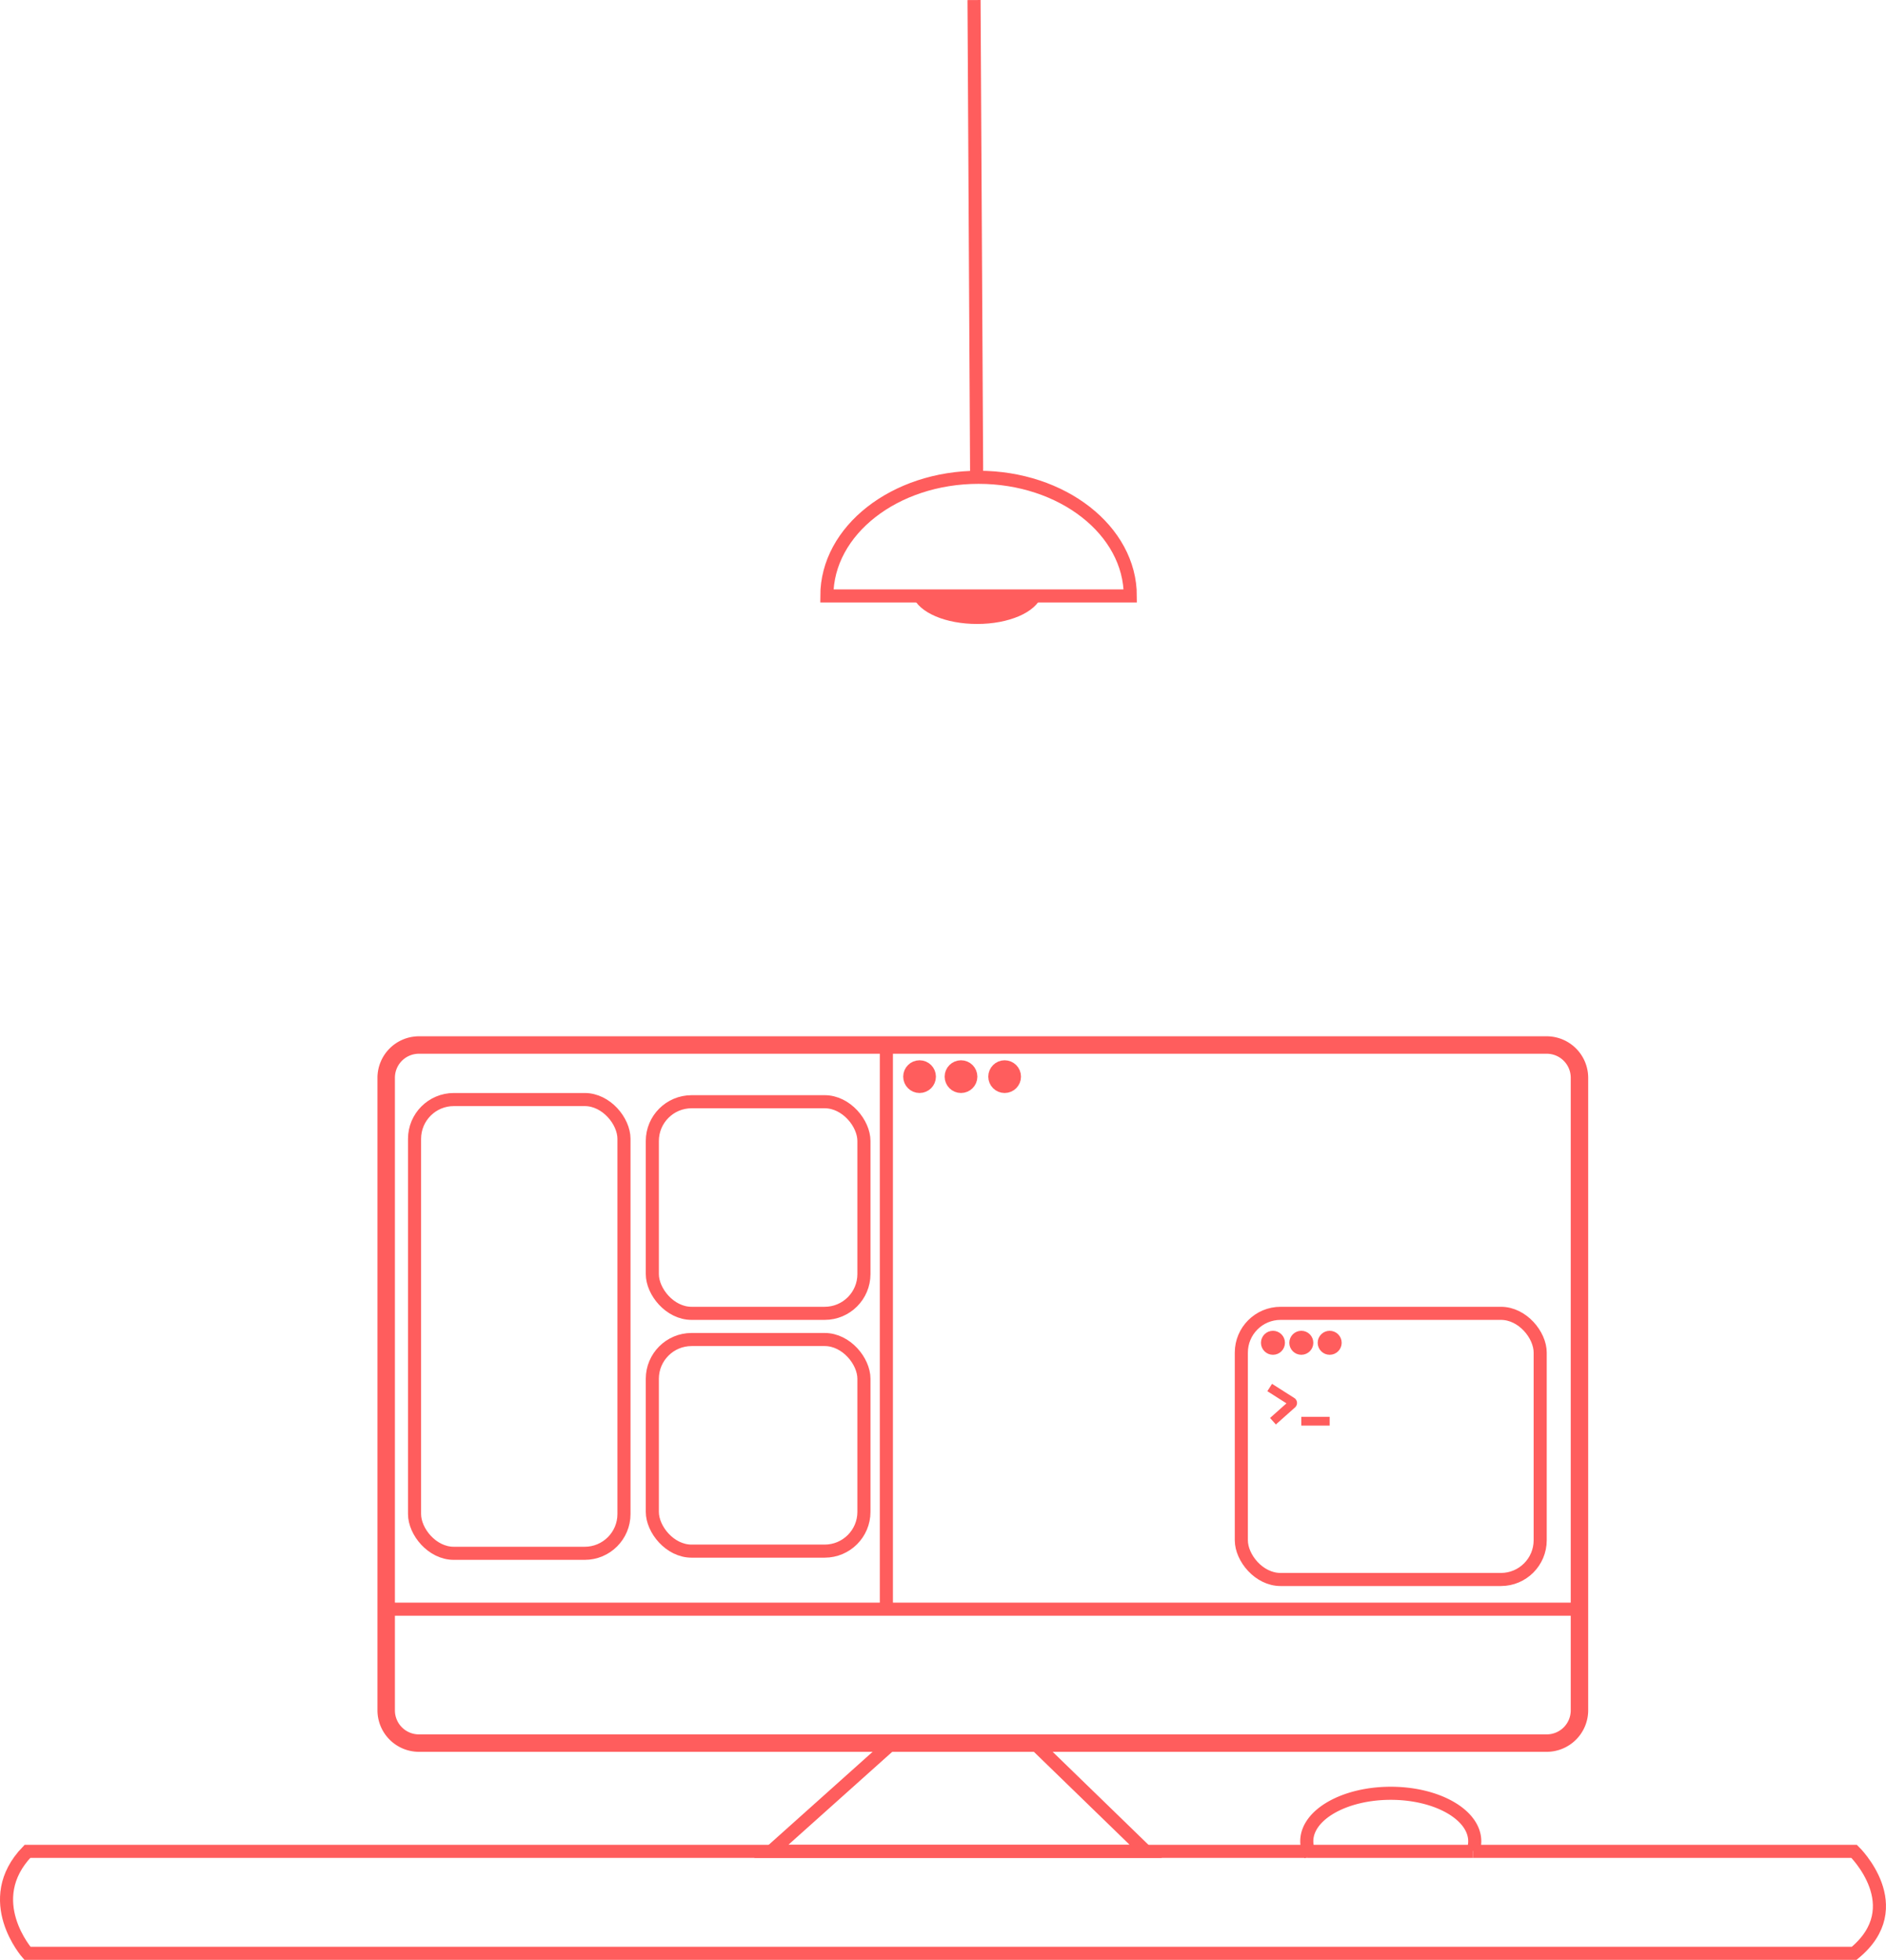 <svg xmlns="http://www.w3.org/2000/svg" viewBox="0 0 864.55 898.37"><defs><style>.cls-1,.cls-2{fill:#ff5d5d;}.cls-1,.cls-2,.cls-3,.cls-4{stroke:#ff5d5d;stroke-miterlimit:10;}.cls-1{stroke-width:2px;}.cls-2,.cls-3{stroke-width:6px;}.cls-3,.cls-4{fill:none;}.cls-4{stroke-width:4px;}</style></defs><g id="Camada_1" data-name="Camada 1"><path class="cls-1" d="M1219,481a12,12,0,0,1,12,12V783a12,12,0,0,1-12,12H702a12,12,0,0,1-12-12V493a12,12,0,0,1,12-12h517m0-6H702a18.05,18.05,0,0,0-18,18V783a18.05,18.05,0,0,0,18,18h517a18.05,18.05,0,0,0,18-18V493a18.05,18.05,0,0,0-18-18Z" transform="translate(-509.97 1.02)"/><line class="cls-2" x1="180.03" y1="737.63" x2="721.03" y2="737.63"/><line class="cls-2" x1="406.32" y1="476.02" x2="406.32" y2="737.63"/><circle class="cls-2" cx="421.53" cy="493.52" r="4.5"/><circle class="cls-2" cx="440.53" cy="493.52" r="4.5"/><circle class="cls-2" cx="460.53" cy="493.52" r="4.5"/><rect class="cls-3" x="190.03" y="504.02" width="96" height="208" rx="18"/><rect class="cls-3" x="299.03" y="614.02" width="97" height="97" rx="18"/><rect class="cls-3" x="299.03" y="505.02" width="97" height="97" rx="18"/><rect class="cls-3" x="569.03" y="602.02" width="137" height="122" rx="18"/><circle class="cls-2" cx="583.53" cy="615.52" r="2.5"/><circle class="cls-2" cx="596.53" cy="615.52" r="2.5"/><circle class="cls-2" cx="609.53" cy="615.52" r="2.5"/><path class="cls-4" d="M1092,635l10.16,6.46a.72.72,0,0,1,.09,1.2l-8.75,7.79" transform="translate(-509.97 1.02)"/><line class="cls-4" x1="596.53" y1="651.47" x2="609.53" y2="651.47"/><path class="cls-3" d="M981,795" transform="translate(-509.97 1.02)"/><polyline class="cls-3" points="407.95 799.93 353.53 848.64 525.24 848.64 474.79 799.66"/><line class="cls-3" x1="675.17" y1="848.64" x2="599.03" y2="848.64"/><path class="cls-3" d="M1109,847.63H522.54c-21.54,22.37,0,46.73,0,46.73h837.39c26.07-21.36,0-46.73,0-46.73H1185.14" transform="translate(-509.97 1.02)"/><path class="cls-4" d="M331.54,492.5" transform="translate(-509.97 1.02)"/></g><g id="Camada_2" data-name="Camada 2"><path class="cls-3" d="M957.92,264.69" transform="translate(-509.97 1.02)"/><line class="cls-3" x1="446.5" y1="0.02" x2="447.7" y2="218.79"/><path class="cls-3" d="M1028.1,272.15c0-30-31.14-54.38-69.55-54.38S889,242.12,889,272.15Z" transform="translate(-509.97 1.02)"/><path class="cls-2" d="M984.84,270.58C983,277,971.64,282,957.92,282S933,277.1,931,270.72" transform="translate(-509.97 1.02)"/><path class="cls-3" d="M1110.63,849.34A13.44,13.44,0,0,1,1109,843c0-12.15,17.24-22,38.5-22s38.5,9.85,38.5,22a13.12,13.12,0,0,1-.78,4.43" transform="translate(-509.97 1.02)"/></g></svg>
